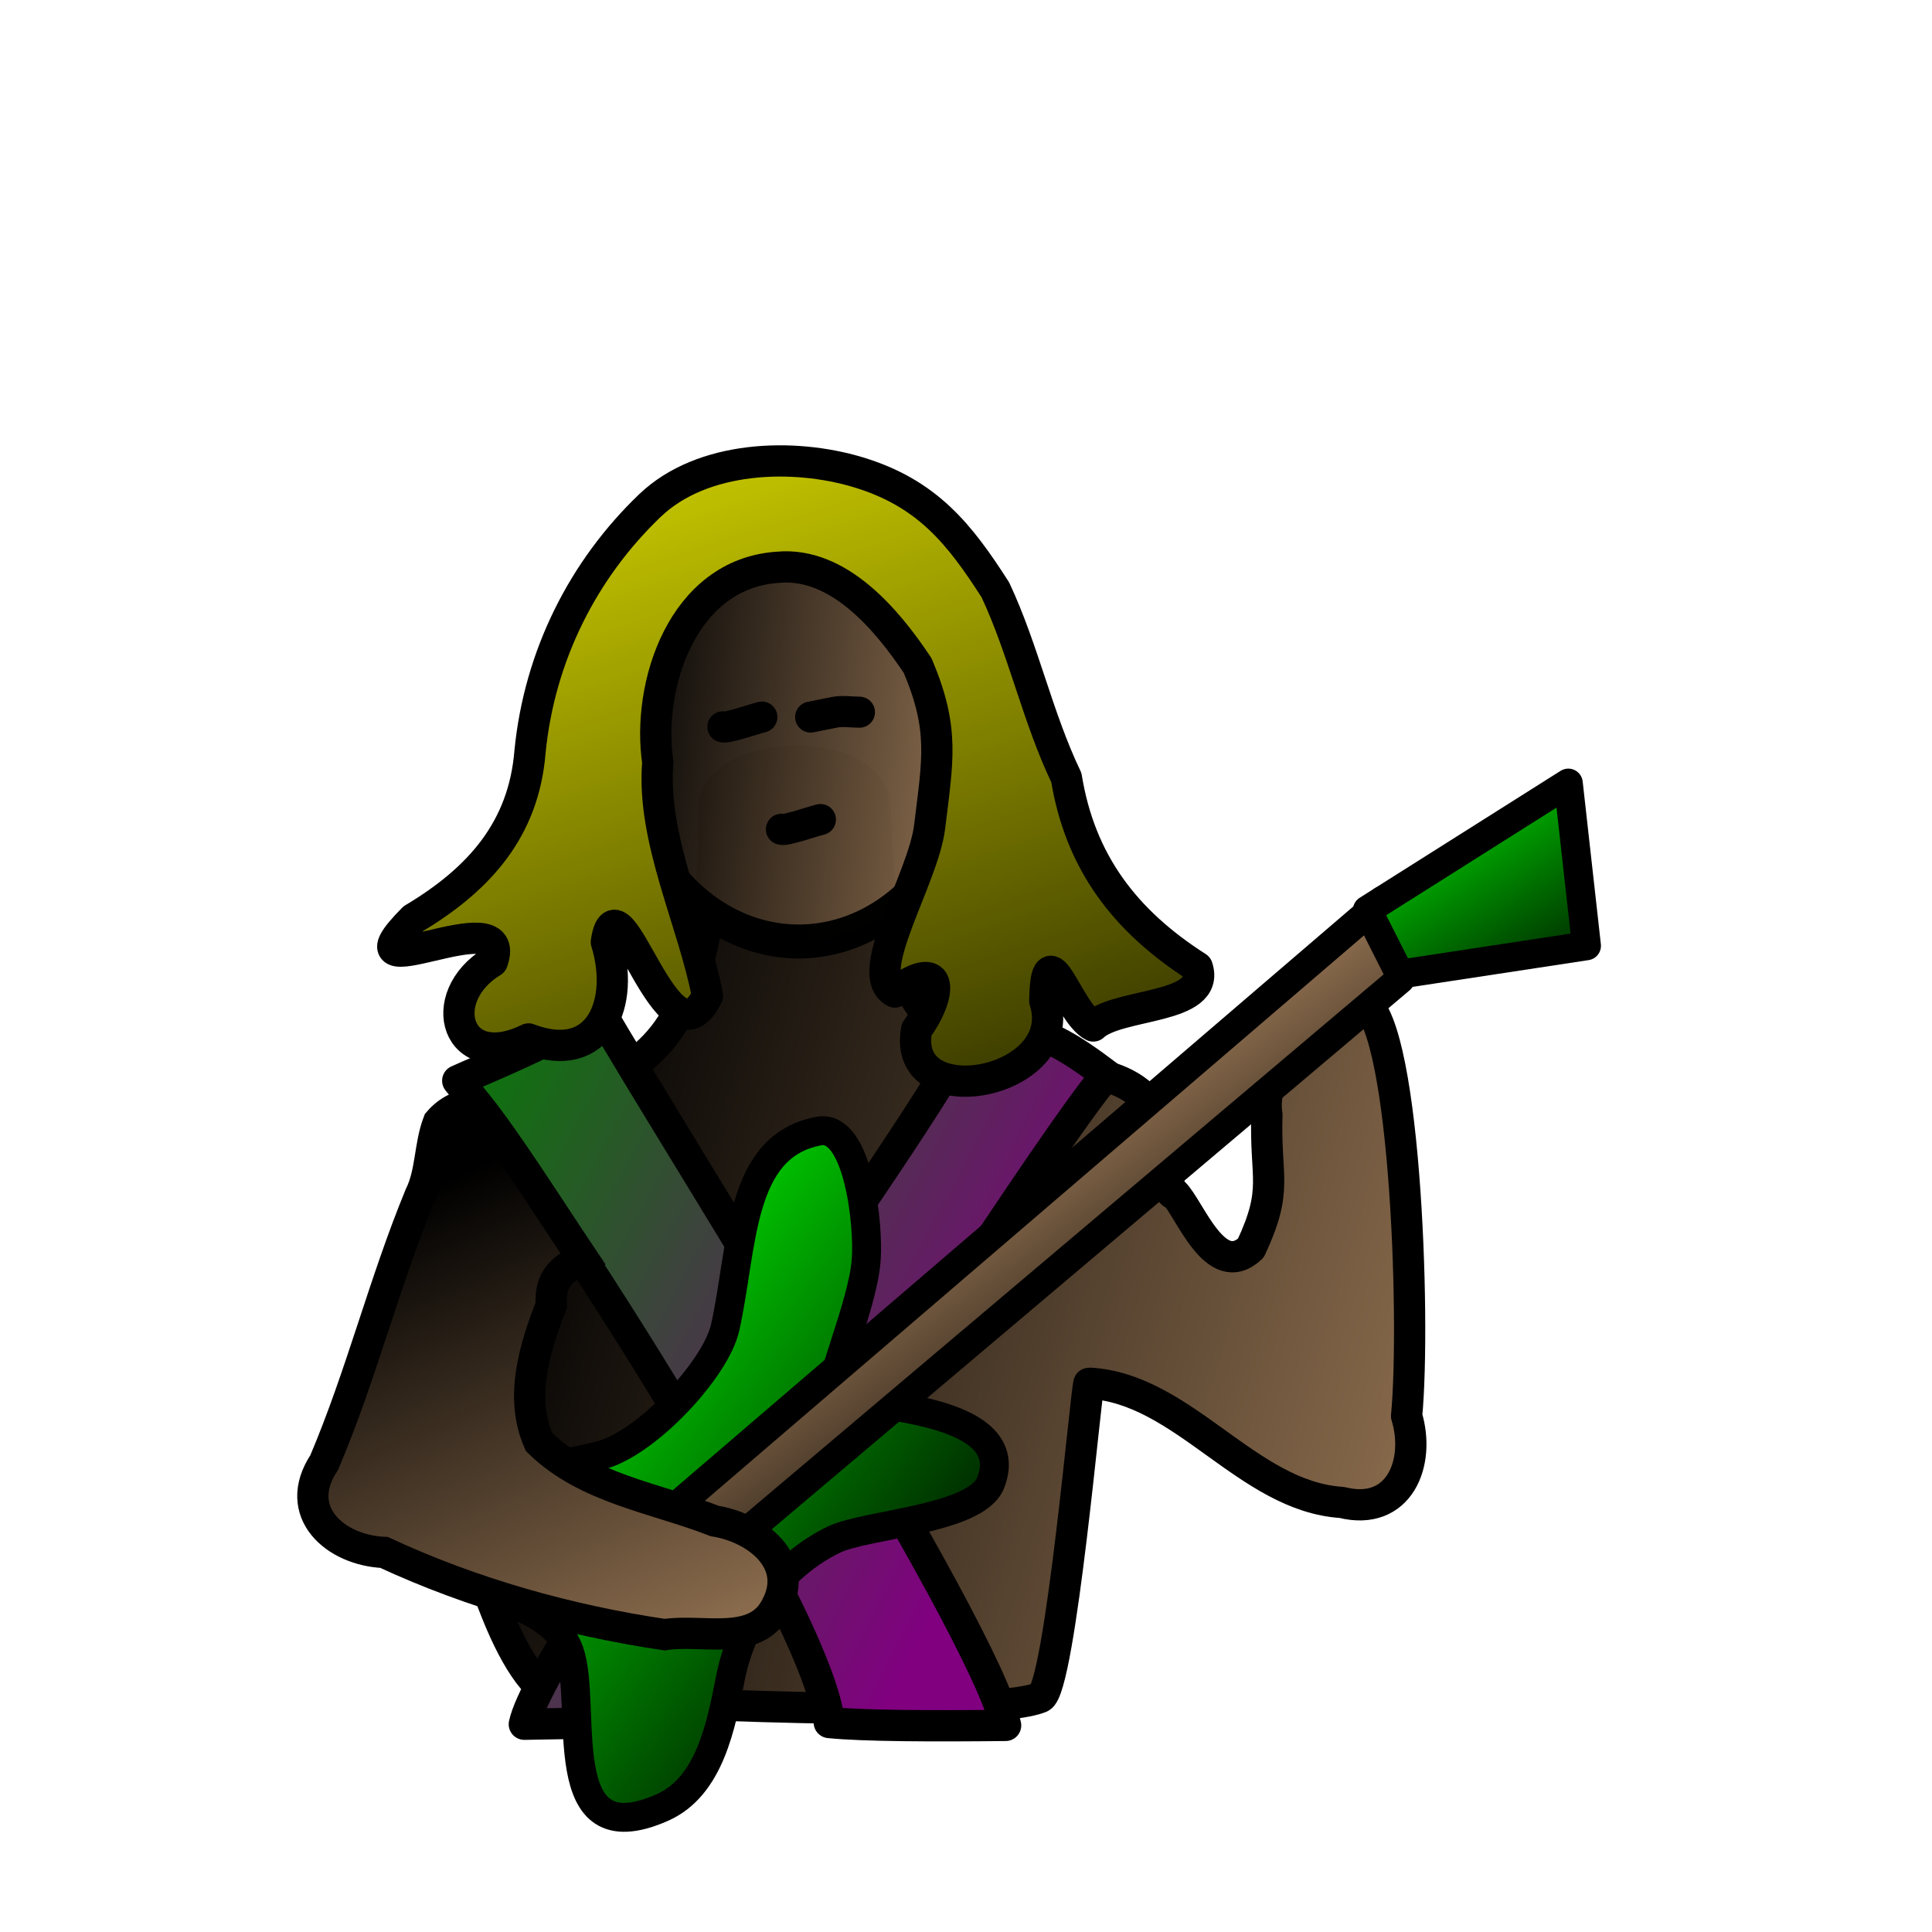 <?xml version="1.0" encoding="UTF-8" standalone="no"?>
<!-- Created with Inkscape (http://www.inkscape.org/) -->
<svg
   xmlns:dc="http://purl.org/dc/elements/1.1/"
   xmlns:cc="http://web.resource.org/cc/"
   xmlns:rdf="http://www.w3.org/1999/02/22-rdf-syntax-ns#"
   xmlns:svg="http://www.w3.org/2000/svg"
   xmlns="http://www.w3.org/2000/svg"
   xmlns:xlink="http://www.w3.org/1999/xlink"
   xmlns:sodipodi="http://sodipodi.sourceforge.net/DTD/sodipodi-0.dtd"
   xmlns:inkscape="http://www.inkscape.org/namespaces/inkscape"
   width="700pt"
   height="700pt"
   id="svg36220"
   sodipodi:version="0.32"
   inkscape:version="0.44"
   version="1.0"
   inkscape:export-filename="/home/maurizio/out/wp.png"
   inkscape:export-xdpi="90"
   inkscape:export-ydpi="90"
   sodipodi:docbase="/home/maurizio/chess_pieces/chess_set"
   sodipodi:docname="bp.svg">
  <defs
     id="defs36222">
    <linearGradient
       inkscape:collect="always"
       xlink:href="#linearGradient2977"
       id="linearGradient2983"
       x1="266.054"
       y1="588.673"
       x2="548.098"
       y2="789.982"
       gradientUnits="userSpaceOnUse"
       gradientTransform="matrix(-0.187,-0.652,-0.654,0.212,867.625,912.105)" />
    <linearGradient
       id="linearGradient3099">
      <stop
         style="stop-color:#ffffff;stop-opacity:1"
         offset="0"
         id="stop3101" />
      <stop
         style="stop-color:#d0b090;stop-opacity:1"
         offset="1"
         id="stop3103" />
    </linearGradient>
    <linearGradient
       inkscape:collect="always"
       xlink:href="#linearGradient3070"
       id="linearGradient2975"
       x1="432.667"
       y1="411.333"
       x2="634.667"
       y2="478"
       gradientUnits="userSpaceOnUse"
       gradientTransform="matrix(-0.187,-0.652,-0.654,0.212,867.625,912.105)" />
    <linearGradient
       id="linearGradient2977">
      <stop
         style="stop-color:#000000;stop-opacity:1;"
         offset="0"
         id="stop2979" />
      <stop
         style="stop-color:#00c000;stop-opacity:1;"
         offset="1"
         id="stop2981" />
    </linearGradient>
    <linearGradient
       inkscape:collect="always"
       xlink:href="#linearGradient2977"
       id="linearGradient2993"
       x1="86.189"
       y1="245.658"
       x2="192.446"
       y2="150.666"
       gradientUnits="userSpaceOnUse"
       gradientTransform="matrix(-0.781,-0.235,-0.259,0.798,898.502,314.11)" />
    <linearGradient
       id="linearGradient3237">
      <stop
         id="stop3239"
         offset="0"
         style="stop-color:#008000;stop-opacity:1;" />
      <stop
         id="stop3241"
         offset="1"
         style="stop-color:#800080;stop-opacity:1;" />
    </linearGradient>
    <linearGradient
       id="linearGradient3224">
      <stop
         style="stop-color:#000000;stop-opacity:1;"
         offset="0"
         id="stop3226" />
      <stop
         style="stop-color:#c0c000;stop-opacity:1;"
         offset="1"
         id="stop3228" />
    </linearGradient>
    <linearGradient
       inkscape:collect="always"
       xlink:href="#linearGradient3070"
       id="linearGradient3140"
       gradientUnits="userSpaceOnUse"
       gradientTransform="matrix(0.719,4.944956e-4,-8.938622e-3,0.739,891.035,44.693)"
       x1="275.244"
       y1="458.656"
       x2="522.976"
       y2="519.062" />
    <linearGradient
       id="linearGradient3070">
      <stop
         style="stop-color:#000000;stop-opacity:1;"
         offset="0"
         id="stop3072" />
      <stop
         style="stop-color:#907050;stop-opacity:1;"
         offset="1"
         id="stop3074" />
    </linearGradient>
    <linearGradient
       inkscape:collect="always"
       xlink:href="#linearGradient3070"
       id="linearGradient3092"
       x1="300.273"
       y1="623.782"
       x2="774.046"
       y2="764.899"
       gradientUnits="userSpaceOnUse"
       gradientTransform="translate(-4.436,74.926)" />
    <linearGradient
       inkscape:collect="always"
       xlink:href="#linearGradient3070"
       id="linearGradient3365"
       gradientUnits="userSpaceOnUse"
       gradientTransform="matrix(0.746,6.886275e-2,-6.479489e-2,0.702,191.974,72.053)"
       x1="203.602"
       y1="387.724"
       x2="542.608"
       y2="475.629" />
    <linearGradient
       inkscape:collect="always"
       xlink:href="#linearGradient3070"
       id="linearGradient3369"
       gradientUnits="userSpaceOnUse"
       gradientTransform="matrix(0.327,-0.166,0.122,0.277,377.248,323.942)"
       x1="307.03"
       y1="442.263"
       x2="533.927"
       y2="487.512" />
    <linearGradient
       inkscape:collect="always"
       xlink:href="#linearGradient3070"
       id="linearGradient3379"
       x1="298.667"
       y1="435"
       x2="550.189"
       y2="468.767"
       gradientUnits="userSpaceOnUse" />
    <linearGradient
       inkscape:collect="always"
       xlink:href="#linearGradient3070"
       id="linearGradient1927"
       gradientUnits="userSpaceOnUse"
       gradientTransform="matrix(0.883,8.155451e-2,-7.321062e-2,0.793,82.158,63.908)"
       x1="275.244"
       y1="458.656"
       x2="771.403"
       y2="497.969" />
    <linearGradient
       inkscape:collect="always"
       xlink:href="#linearGradient3070"
       id="linearGradient1935"
       gradientUnits="userSpaceOnUse"
       gradientTransform="matrix(0.979,0.202,-0.202,0.979,560.633,108.443)"
       x1="456.672"
       y1="496.708"
       x2="675.573"
       y2="496.708" />
    <linearGradient
       inkscape:collect="always"
       xlink:href="#linearGradient3070"
       id="linearGradient4630"
       gradientUnits="userSpaceOnUse"
       x1="409.667"
       y1="725.855"
       x2="162.975"
       y2="762.521"
       gradientTransform="matrix(-0.924,0,0,0.92,809.824,55.038)" />
    <linearGradient
       inkscape:collect="always"
       xlink:href="#linearGradient3070"
       id="linearGradient4640"
       x1="368.667"
       y1="673.333"
       x2="424.667"
       y2="686.667"
       gradientUnits="userSpaceOnUse" />
    <linearGradient
       inkscape:collect="always"
       xlink:href="#linearGradient3070"
       id="linearGradient4644"
       gradientUnits="userSpaceOnUse"
       gradientTransform="matrix(0.924,0,0,0.92,49.385,56.106)"
       x1="216.333"
       y1="670.855"
       x2="397.975"
       y2="792.521" />
    <linearGradient
       inkscape:collect="always"
       xlink:href="#linearGradient3070"
       id="linearGradient4777"
       gradientUnits="userSpaceOnUse"
       gradientTransform="matrix(0.327,-0.166,0.122,0.277,841.581,279.159)"
       x1="307.03"
       y1="442.263"
       x2="533.927"
       y2="487.512" />
    <linearGradient
       inkscape:collect="always"
       xlink:href="#linearGradient3070"
       id="linearGradient3215"
       gradientUnits="userSpaceOnUse"
       gradientTransform="matrix(-0.924,0,0,0.92,809.824,57.038)"
       x1="409.667"
       y1="725.855"
       x2="162.975"
       y2="762.521" />
    <linearGradient
       inkscape:collect="always"
       xlink:href="#linearGradient3070"
       id="linearGradient3217"
       gradientUnits="userSpaceOnUse"
       gradientTransform="matrix(0.924,0,0,0.92,51.385,58.106)"
       x1="216.333"
       y1="670.855"
       x2="397.975"
       y2="792.521" />
    <linearGradient
       inkscape:collect="always"
       xlink:href="#linearGradient3224"
       id="linearGradient3230"
       x1="458.861"
       y1="854.139"
       x2="314.901"
       y2="408.662"
       gradientUnits="userSpaceOnUse"
       gradientTransform="matrix(0.988,0,0,0.988,-38.739,-146.947)" />
    <linearGradient
       inkscape:collect="always"
       xlink:href="#linearGradient3237"
       id="linearGradient3235"
       gradientUnits="userSpaceOnUse"
       gradientTransform="matrix(-0.967,0,0,0.964,515.006,-126.626)"
       x1="368.841"
       y1="636.231"
       x2="25.697"
       y2="818.428" />
    <linearGradient
       inkscape:collect="always"
       xlink:href="#linearGradient3070"
       id="linearGradient3243"
       gradientUnits="userSpaceOnUse"
       x1="298.667"
       y1="435"
       x2="550.189"
       y2="468.767" />
    <linearGradient
       inkscape:collect="always"
       xlink:href="#linearGradient3070"
       id="linearGradient3245"
       gradientUnits="userSpaceOnUse"
       gradientTransform="matrix(1.047,0,0,1.047,-98.351,-127.64)"
       x1="300.273"
       y1="623.782"
       x2="774.046"
       y2="764.899" />
    <linearGradient
       inkscape:collect="always"
       xlink:href="#linearGradient3099"
       id="linearGradient2279"
       x1="118.596"
       y1="579.197"
       x2="232.824"
       y2="831.398"
       gradientUnits="userSpaceOnUse" />
    <linearGradient
       inkscape:collect="always"
       xlink:href="#linearGradient3099"
       id="linearGradient2289"
       gradientUnits="userSpaceOnUse"
       x1="118.596"
       y1="579.197"
       x2="232.824"
       y2="831.398"
       gradientTransform="matrix(-0.333,-0.943,0.943,-0.333,22.246,1059.324)" />
    <linearGradient
       inkscape:collect="always"
       xlink:href="#linearGradient3070"
       id="linearGradient2292"
       gradientUnits="userSpaceOnUse"
       x1="118.596"
       y1="579.197"
       x2="232.824"
       y2="831.398"
       gradientTransform="matrix(0.944,0,0,0.944,45.026,49.869)" />
    <linearGradient
       inkscape:collect="always"
       xlink:href="#linearGradient3237"
       id="linearGradient2294"
       gradientUnits="userSpaceOnUse"
       gradientTransform="matrix(-0.913,0,0,0.91,531.009,-69.621)"
       x1="368.841"
       y1="636.231"
       x2="25.697"
       y2="818.428" />
    <linearGradient
       inkscape:collect="always"
       xlink:href="#linearGradient3070"
       id="linearGradient2296"
       gradientUnits="userSpaceOnUse"
       gradientTransform="matrix(0.988,0,0,0.988,-47.783,-70.578)"
       x1="300.273"
       y1="623.782"
       x2="774.046"
       y2="764.899" />
  </defs>
  <sodipodi:namedview
     id="base"
     pagecolor="#ffffff"
     bordercolor="#666666"
     borderopacity="1.0"
     inkscape:pageopacity="0.0"
     inkscape:pageshadow="2"
     inkscape:zoom="0.42426404"
     inkscape:cx="667.43471"
     inkscape:cy="400.63465"
     inkscape:current-layer="layer1"
     inkscape:document-units="px"
     inkscape:window-width="1057"
     inkscape:window-height="820"
     inkscape:window-x="30"
     inkscape:window-y="140" />
  <g
     id="layer1"
     inkscape:label="Layer 1"
     inkscape:groupmode="layer">
    <path
       style="fill:url(#linearGradient2296);fill-opacity:1;fill-rule:evenodd;stroke:#000000;stroke-width:15.098;stroke-linecap:round;stroke-linejoin:round;stroke-miterlimit:4;stroke-dasharray:none;stroke-opacity:1"
       d="M 384.119,367.701 C 364.524,367.951 344.857,376.121 344.987,390.909 C 346.439,559.071 259.261,513.885 218.509,542.688 C 184.716,566.573 227.045,817.216 271.884,820.15 C 299.669,821.968 475.922,831.025 502.596,819.973 C 512.227,815.982 524.926,668.071 526.108,668.213 C 571.796,670.608 602.502,722.921 648.192,725.815 C 676.088,732.804 686.375,706.49 679.51,684.088 C 684.018,637.109 678.649,486.126 656.714,483.37 C 632.169,479.65 608.395,518.714 612.039,538.471 C 610.989,569.349 617.871,573.966 604.283,602.934 C 587.053,619.19 574.668,583.5 567.068,576.276 C 564.092,580.26 561.993,544.377 559.726,539.857 C 532.267,485.142 425.147,566.685 422.867,391.233 C 422.651,374.903 403.41,367.455 384.119,367.701 z "
       id="path35274"
       sodipodi:nodetypes="ccssscccccccscc" />
    <path
       sodipodi:type="arc"
       style="opacity:0.99;fill:url(#linearGradient3243);fill-opacity:1;fill-rule:evenodd;stroke:#000000;stroke-width:19.313;stroke-linecap:round;stroke-linejoin:round;stroke-miterlimit:4;stroke-dasharray:none;stroke-dashoffset:0;stroke-opacity:1"
       id="path3371"
       sodipodi:cx="423.33334"
       sodipodi:cy="435"
       sodipodi:rx="116.66667"
       sodipodi:ry="116.66667"
       d="M 540 435 A 116.667 116.667 0 1 1  306.667,435 A 116.667 116.667 0 1 1  540 435 z"
       transform="matrix(0.719,0,0,0.85,81.461,-14.381)" />
    <path
       style="fill:url(#linearGradient2294);fill-opacity:1;fill-rule:evenodd;stroke:#000000;stroke-width:15.098;stroke-linecap:round;stroke-linejoin:round;stroke-miterlimit:4;stroke-dasharray:none;stroke-opacity:1"
       d="M 289.661,488.247 C 266.614,503.402 233.41,516.439 221.129,522.071 C 252.303,559.491 394.818,776.027 400.613,832.143 C 417.017,833.795 450.237,833.911 485.807,833.529 C 475.599,785.713 323.386,547.044 289.661,488.247 z M 470.841,493.083 C 442.391,553.035 262.042,791.274 253.292,832.968 C 287.52,832.383 319.06,831.682 334.829,831.818 C 337.065,811.87 514.302,540.218 534.596,519.328 C 498.547,491.899 496.758,501.327 474.792,494.263 C 473.485,493.843 472.176,493.458 470.841,493.083 z "
       id="path4628"
       sodipodi:nodetypes="cccccccccsc" />
    <path
       style="fill:url(#linearGradient3230);fill-opacity:1;fill-rule:evenodd;stroke:#000000;stroke-width:15.098;stroke-linecap:round;stroke-linejoin:round;stroke-miterlimit:4;stroke-dasharray:none;stroke-opacity:1"
       d="M 375.913,274.038 C 329.561,277.014 312.272,331.363 317.778,368.238 C 314.653,405.356 334.899,445.077 341.774,481.073 C 322.869,519.647 298.39,418.63 292.926,455.085 C 301.916,484.047 289.985,515.12 255.315,501.901 C 220.369,519.044 209.546,481.764 237.856,464.572 C 249.315,432.531 160.759,482.914 199.671,443.798 C 231.799,424.618 253.054,400.456 256.051,363.054 C 260.65,316.605 281.804,275.059 313.908,244.29 C 339.334,219.922 383.349,218.726 414.513,228.115 C 448.095,238.232 463.661,258.161 480.85,284.966 C 494.547,314.162 501.104,346.321 515.15,375.668 C 521.767,416.255 543.18,444.777 578.389,467.245 C 585.071,487.722 540.059,484.368 528.146,495.645 C 516.07,489.588 505.395,447.852 504.725,483.504 C 517.55,523.755 435.045,539.518 442.805,497.342 C 454.334,481.971 457.594,461.114 432.294,479.251 C 416.099,470.653 446.057,424.747 449.12,399.287 C 453.012,366.94 456.342,352.343 443.32,321.554 C 428.598,299.45 405.169,271.421 375.913,274.038 z "
       id="path3219"
       sodipodi:nodetypes="ccccccccsscccccccscc" />
    <path
       style="fill:url(#linearGradient2983);fill-opacity:1;fill-rule:evenodd;stroke:#000000;stroke-width:13.971;stroke-linecap:round;stroke-linejoin:round;stroke-miterlimit:4;stroke-dasharray:none;stroke-opacity:1"
       d="M 402.656,674.235 C 406.555,679.18 494.086,677.392 478.533,716.42 C 471.488,734.097 418.466,736.305 403.078,743.666 C 377.074,756.106 358.625,781.739 352.916,810.398 C 348.384,833.145 343.052,863.015 319.896,873.231 C 265.935,897.038 284.269,824.18 275.034,797.802 C 266.426,773.217 228.495,774.143 212.468,752.654 C 205.06,742.722 207.987,726.462 220.392,720.487 C 243.421,709.393 266.991,709.212 290.398,702.98 C 312.376,697.128 345.804,661.474 350.315,641.321 C 359.05,602.298 356.527,553.633 395.59,546.405 C 414.509,542.904 419.829,591.548 418.442,608.924 C 416.66,631.254 399.026,669.631 402.656,674.235 z "
       id="path2957"
       sodipodi:nodetypes="cssssssssssss" />
    <path
       style="fill:url(#linearGradient2975);fill-opacity:1.0;fill-rule:evenodd;stroke:#000000;stroke-width:13.971;stroke-linecap:round;stroke-linejoin:round;stroke-miterlimit:4;stroke-dasharray:none;stroke-opacity:1"
       d="M 318.03,775.964 L 676.429,473.099 L 667.895,434.99 L 297.548,752.657 L 318.03,775.964 z "
       id="path2967"
       sodipodi:nodetypes="ccccc" />
    <path
       style="fill:url(#linearGradient2292);fill-opacity:1.0;fill-rule:evenodd;stroke:#000000;stroke-width:15.098;stroke-linecap:butt;stroke-linejoin:miter;stroke-miterlimit:4;stroke-dasharray:none;stroke-opacity:1"
       d="M 229.833,532.692 C 222.945,533.701 216.71,536.322 211.815,542.098 C 207.428,553.462 208.429,566.398 202.939,577.515 C 185.482,619.804 174.54,664.433 156.612,706.558 C 140.74,730.54 162.131,748.988 185.54,749.966 C 228.343,769.846 274.606,782.793 321.101,789.688 C 338.944,786.783 365.111,795.892 375.007,776.123 C 386.68,754.213 365.156,737.945 345.311,734.809 C 316.542,723.546 283.181,719.071 260.383,696.621 C 250.785,674.964 258.328,651.251 266.281,630.565 C 265.523,616.894 272.216,612.77 281.556,608.006 C 261.879,578.622 244.74,551.213 229.833,532.692 z "
       id="path1395"
       sodipodi:nodetypes="cccccccccccc" />
    <path
       style="fill:url(#linearGradient2993);fill-opacity:1;fill-rule:evenodd;stroke:#000000;stroke-width:13.971;stroke-linecap:round;stroke-linejoin:round;stroke-miterlimit:4;stroke-dasharray:none;stroke-opacity:1"
       d="M 676.227,470.632 L 766.422,456.909 L 757.635,378.299 L 660.568,439.619 L 676.227,470.632 z "
       id="path2985" />
    <path
       style="fill:none;fill-opacity:0.75;fill-rule:evenodd;stroke:black;stroke-width:15;stroke-linecap:round;stroke-linejoin:round;stroke-miterlimit:4;stroke-dasharray:none;stroke-opacity:1"
       d="M 349.196,351.123 C 350.661,352.022 364.133,347.389 368.053,346.409"
       id="path4122" />
    <path
       style="fill:none;fill-opacity:0.75;fill-rule:evenodd;stroke:black;stroke-width:15;stroke-linecap:round;stroke-linejoin:round;stroke-miterlimit:4;stroke-dasharray:none;stroke-opacity:1"
       d="M 391.623,346.409 C 395.551,345.624 399.48,344.838 403.408,344.052 C 406.871,343.36 411.583,344.052 415.193,344.052"
       id="path4124" />
    <path
       id="path4128"
       d="M 377.481,400.621 C 378.945,401.52 392.418,396.887 396.337,395.907"
       style="fill:none;fill-opacity:0.75;fill-rule:evenodd;stroke:black;stroke-width:15;stroke-linecap:round;stroke-linejoin:round;stroke-miterlimit:4;stroke-dasharray:none;stroke-opacity:1" />
  </g>
</svg>
